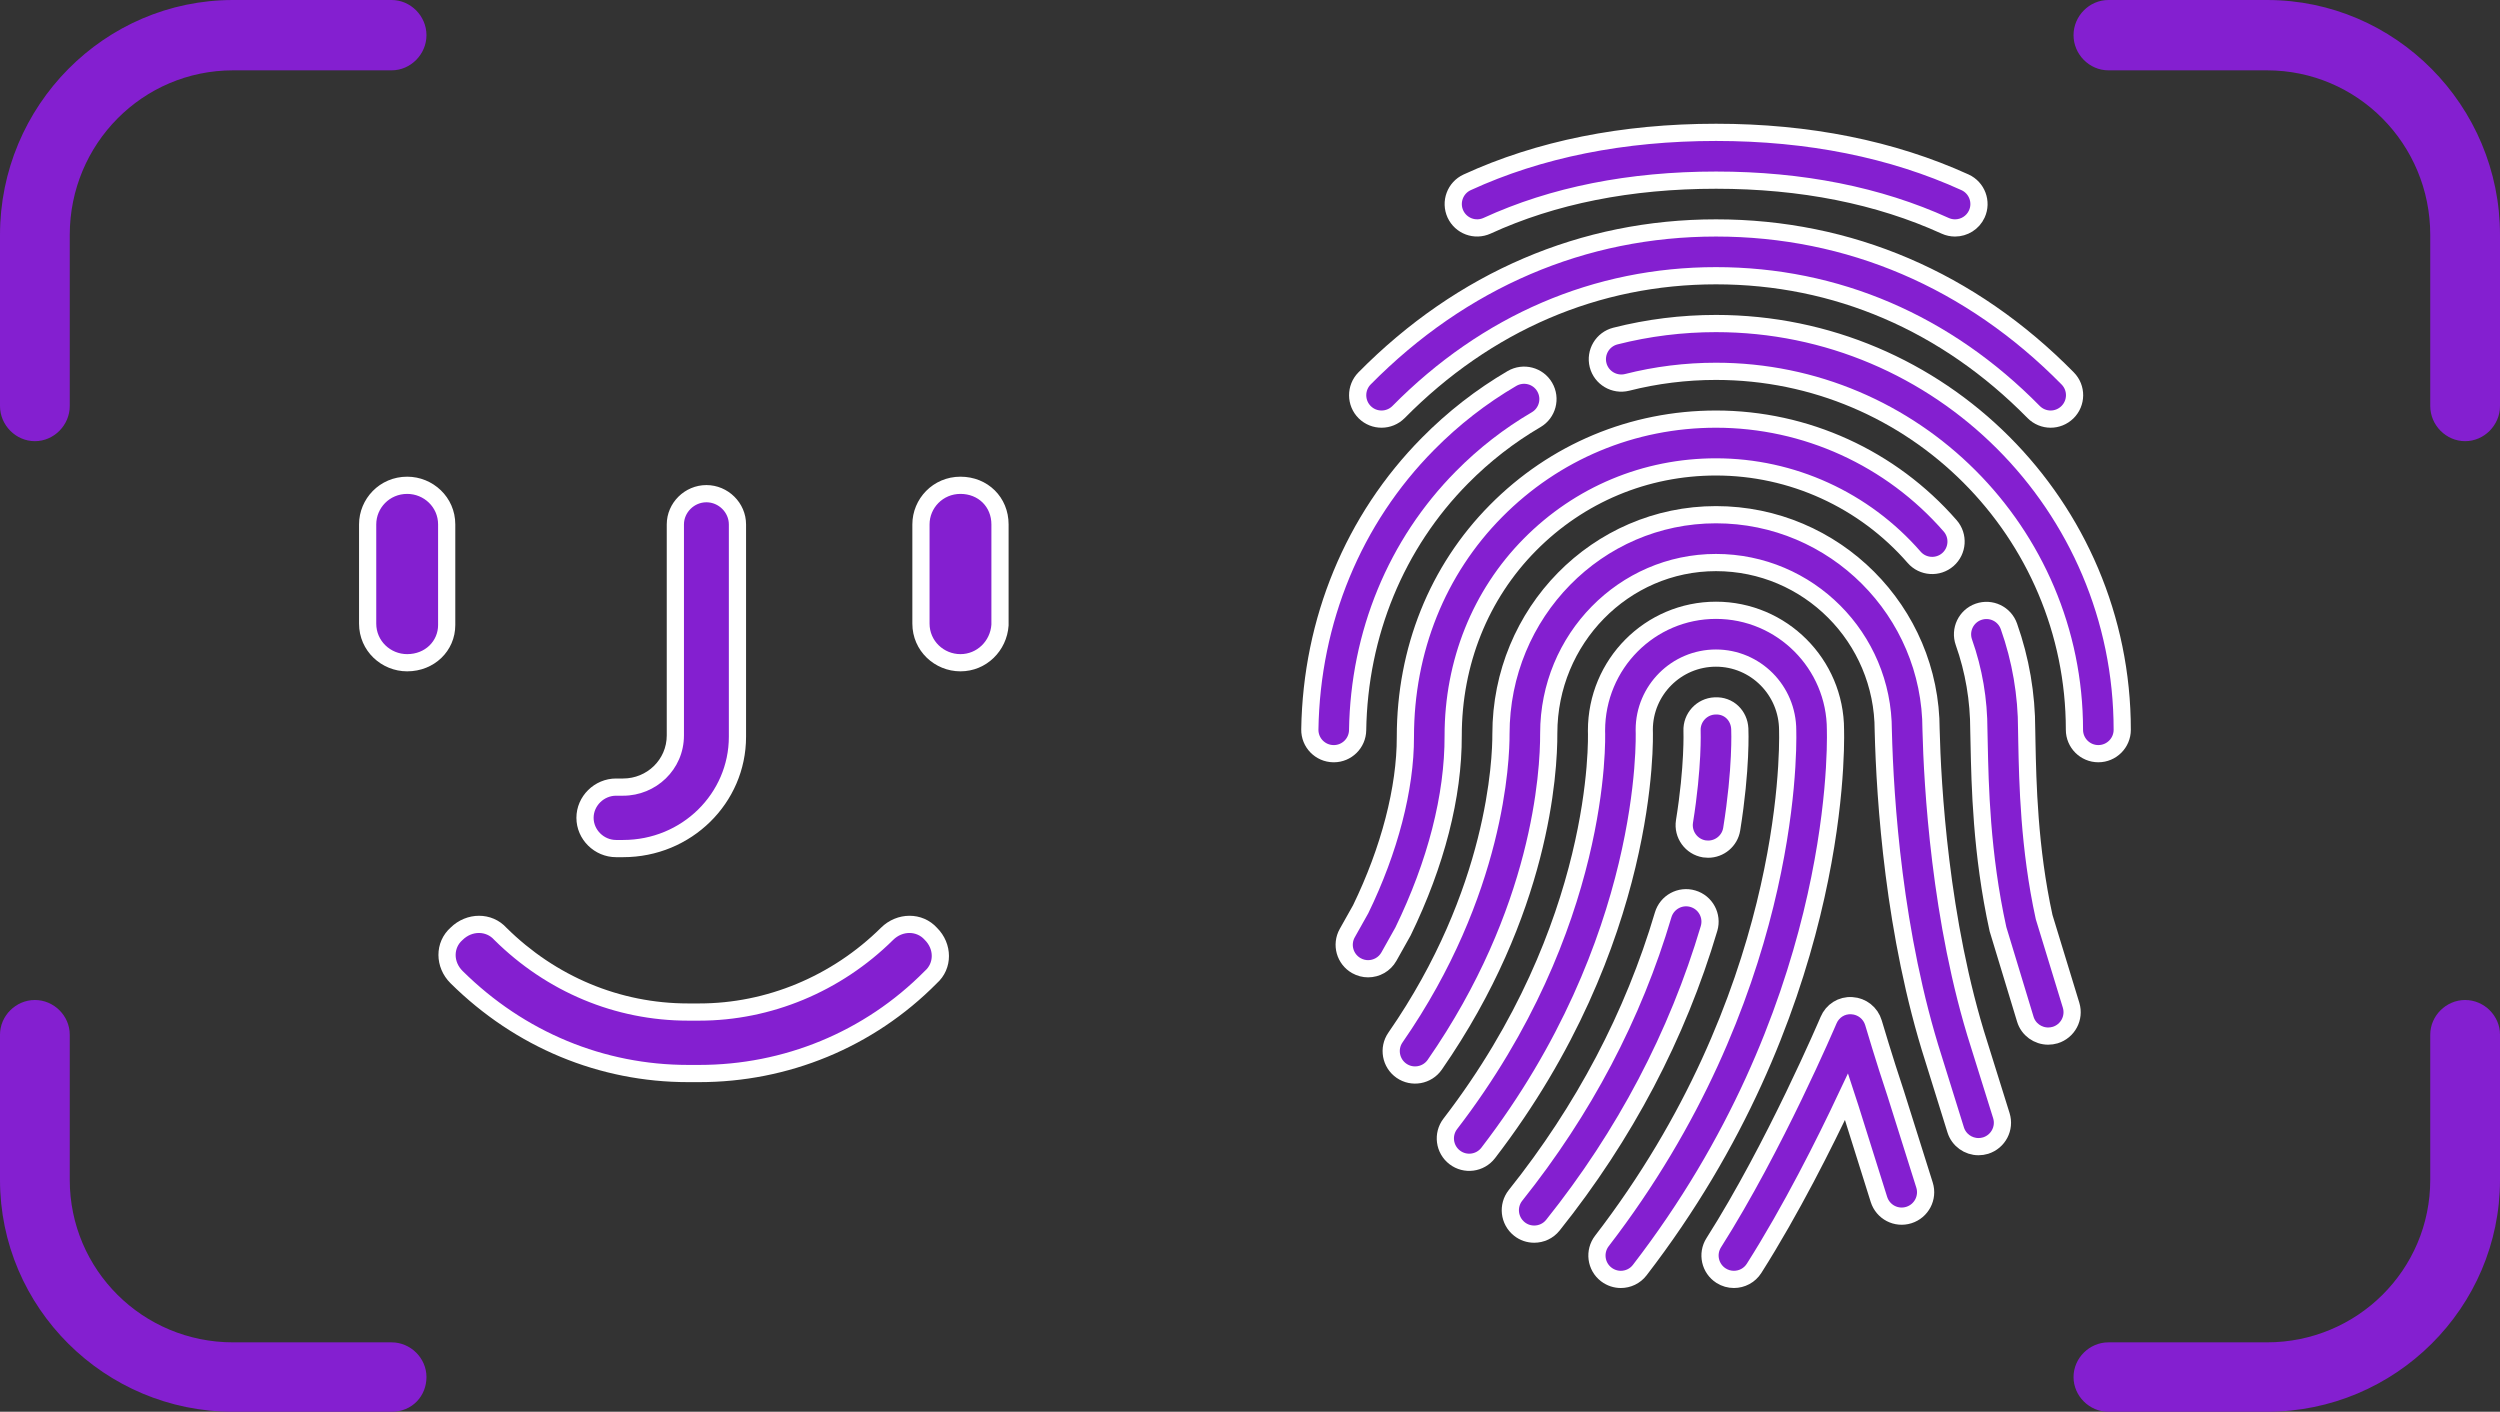 <svg fill="none" height="96" viewBox="0 0 170 96" width="170" xmlns="http://www.w3.org/2000/svg">
<rect x="0" y="0" width="170" height="96" fill="#333333" stroke="none"/>
<path clip-rule="evenodd" d="M2.372 30C3.665 30 4.743 28.913 4.743 27.609V15.978C4.743 9.783 9.703 4.783 15.848 4.783H26.628C27.922 4.783 29 3.696 29 2.391C29 1.087 27.922 0 26.628 0H15.848C7.115 0 0 7.174 0 15.978V27.609C0 28.913 1.078 30 2.372 30ZM143.372 0H154.152C162.885 0 170 7.174 170 15.978V27.609C170 28.913 168.922 30 167.628 30C166.335 30 165.257 28.913 165.257 27.609V15.978C165.257 9.783 160.297 4.783 154.152 4.783H143.372C142.078 4.783 141 3.696 141 2.391C141 1.087 142.078 0 143.372 0ZM165.257 70.36C165.257 69.073 166.335 68 167.628 68C168.922 68 170 69.073 170 70.36V80.23C170 88.919 162.885 96 154.152 96H143.372C142.078 96 141 94.927 141 93.64C141 92.353 142.078 91.28 143.372 91.28H154.152C160.297 91.28 165.257 86.345 165.257 80.23V70.36ZM15.848 91.28H26.628C27.922 91.28 29 92.353 29 93.64C29 94.927 28.03 96 26.628 96H15.848C7.115 96 0 88.919 0 80.23V70.36C0 69.073 1.078 68 2.372 68C3.665 68 4.743 69.073 4.743 70.36V80.23C4.743 86.345 9.703 91.28 15.848 91.28Z" fill="#841FD0" fill-rule="evenodd"/>
<path d="M101.122 15.351C105.601 13.293 110.84 12.25 116.693 12.25C122.507 12.25 127.746 13.293 132.27 15.354C132.488 15.454 132.719 15.5 132.943 15.5C133.561 15.5 134.152 15.146 134.425 14.548C134.796 13.732 134.435 12.767 133.619 12.396C128.669 10.144 122.975 9 116.693 9C110.365 9 104.668 10.144 99.764 12.399C98.951 12.773 98.594 13.739 98.968 14.554C99.345 15.367 100.303 15.724 101.122 15.351Z" fill="#841FD0" stroke="white" stroke-width="1.17"/>
<path d="M95.101 28.019C101.091 21.954 108.553 18.75 116.687 18.75C124.855 18.75 132.326 21.954 138.287 28.016C138.605 28.337 139.025 28.5 139.444 28.5C139.853 28.5 140.266 28.344 140.585 28.032C141.225 27.401 141.235 26.375 140.604 25.734C134.016 19.039 125.745 15.5 116.687 15.5C107.665 15.5 99.401 19.039 92.79 25.731C92.16 26.371 92.166 27.401 92.803 28.032C93.443 28.663 94.47 28.653 95.101 28.019Z" fill="#841FD0" stroke="white" stroke-width="1.17"/>
<path d="M116.687 22C114.37 22 112.069 22.286 109.846 22.852C108.975 23.073 108.449 23.956 108.67 24.828C108.891 25.698 109.781 26.218 110.646 26.001C112.605 25.503 114.64 25.25 116.687 25.25C130.129 25.25 141.062 36.183 141.062 49.625C141.062 50.522 141.79 51.25 142.687 51.25C143.584 51.25 144.312 50.522 144.312 49.625C144.312 34.392 131.92 22 116.687 22Z" fill="#841FD0" stroke="white" stroke-width="1.17"/>
<path d="M92.319 49.651C92.422 43.087 94.938 36.986 99.407 32.469C100.928 30.928 102.628 29.609 104.457 28.54C105.231 28.088 105.491 27.093 105.039 26.317C104.591 25.546 103.599 25.283 102.816 25.735C100.743 26.947 98.815 28.445 97.096 30.187C92.036 35.303 89.186 42.196 89.069 49.603C89.055 50.5 89.77 51.237 90.671 51.251C90.677 51.251 90.687 51.251 90.697 51.251C91.581 51.251 92.305 50.542 92.319 49.651Z" fill="#841FD0" stroke="white" stroke-width="1.17"/>
<path d="M98.816 50.025C98.816 45.049 100.665 40.441 104.029 37.041C107.402 33.629 111.894 31.75 116.687 31.75C121.845 31.75 126.759 33.989 130.162 37.896C130.75 38.572 131.78 38.64 132.456 38.052C133.132 37.46 133.201 36.433 132.612 35.757C128.589 31.145 122.784 28.5 116.687 28.5C111.019 28.5 105.706 30.723 101.721 34.756C97.75 38.767 95.566 44.191 95.566 50.109C95.575 53.606 94.483 57.799 92.527 61.825L91.614 63.45C91.175 64.234 91.451 65.222 92.234 65.664C92.488 65.807 92.761 65.875 93.031 65.875C93.599 65.875 94.152 65.576 94.448 65.046L95.406 63.337C97.652 58.715 98.829 54.139 98.816 50.025Z" fill="#841FD0" stroke="white" stroke-width="1.17"/>
<path d="M139.001 62.361C137.971 57.658 137.883 53.17 137.828 50.486L137.812 49.624C137.812 47.216 137.406 44.85 136.606 42.591C136.307 41.746 135.387 41.304 134.533 41.603C133.688 41.902 133.246 42.828 133.545 43.677C134.221 45.584 134.562 47.587 134.562 49.666L134.581 50.55C134.64 53.352 134.731 58.042 135.862 63.18L137.721 69.303C137.932 70.005 138.579 70.454 139.278 70.454C139.434 70.454 139.593 70.431 139.752 70.385C140.61 70.122 141.094 69.219 140.834 68.357L139.001 62.361Z" fill="#841FD0" stroke="white" stroke-width="1.17"/>
<path d="M134.581 71.026C131.9 62.654 131.4 53.242 131.312 49.625C131.312 41.562 124.75 35 116.687 35C108.624 35 102.065 41.663 102.065 49.908C102.072 51.617 101.756 60.649 94.892 70.549C94.379 71.286 94.564 72.3 95.299 72.811C96.033 73.321 97.05 73.139 97.561 72.404C104.795 61.975 105.325 52.54 105.315 49.856C105.315 43.456 110.418 38.253 116.687 38.253C122.959 38.253 128.062 43.356 128.062 49.667C128.179 54.386 128.78 63.564 131.484 72.011L132.986 76.831C133.203 77.526 133.844 77.972 134.539 77.972C134.698 77.972 134.861 77.949 135.023 77.9C135.881 77.63 136.359 76.72 136.093 75.865L134.581 71.026Z" fill="#841FD0" stroke="white" stroke-width="1.17"/>
<path d="M124.812 49.625C124.812 45.147 121.165 41.5 116.687 41.5C112.208 41.5 108.562 45.147 108.562 49.687C108.581 50.223 108.942 62.989 98.62 76.421C98.074 77.133 98.207 78.153 98.919 78.7C99.634 79.249 100.651 79.109 101.197 78.4C112.225 64.049 111.828 50.148 111.809 49.625C111.809 46.937 113.996 44.75 116.684 44.75C119.371 44.75 121.559 46.937 121.562 49.661C121.607 51.481 121.617 67.9 108.929 84.384C108.383 85.096 108.513 86.116 109.225 86.662C109.524 86.889 109.872 87 110.216 87C110.704 87 111.185 86.782 111.503 86.366C124.896 68.972 124.857 51.52 124.812 49.625Z" fill="#841FD0" stroke="white" stroke-width="1.17"/>
<path d="M115.894 57.724C115.982 57.737 116.07 57.743 116.154 57.743C116.937 57.743 117.63 57.175 117.756 56.378C118.419 52.254 118.312 49.66 118.306 49.553C118.263 48.66 117.561 47.948 116.612 48.003C115.719 48.042 115.023 48.799 115.059 49.696C115.059 49.719 115.15 52.098 114.545 55.858C114.406 56.745 115.01 57.581 115.894 57.724Z" fill="#841FD0" stroke="white" stroke-width="1.17"/>
<path d="M115.118 61.113C114.253 60.856 113.353 61.35 113.096 62.208C111.065 69.069 107.685 75.484 103.057 81.282C102.498 81.984 102.612 83.005 103.314 83.567C103.613 83.808 103.97 83.921 104.328 83.921C104.805 83.921 105.277 83.713 105.598 83.31C110.49 77.187 114.061 70.398 116.216 63.134C116.47 62.273 115.979 61.366 115.118 61.113Z" fill="#841FD0" stroke="white" stroke-width="1.17"/>
<path d="M128.907 74.36C128.127 72.027 127.399 69.56 127.396 69.55C127.201 68.891 126.616 68.426 125.93 68.387C125.228 68.338 124.608 68.741 124.341 69.375C124.305 69.459 120.685 77.971 116.535 84.504C116.054 85.261 116.278 86.265 117.035 86.746C117.305 86.918 117.607 86.999 117.906 86.999C118.446 86.999 118.969 86.733 119.278 86.246C121.79 82.29 124.071 77.743 125.56 74.581C125.644 74.841 125.732 75.105 125.82 75.365L127.767 81.559C128.036 82.414 128.94 82.895 129.804 82.622C130.659 82.352 131.137 81.442 130.867 80.584L128.907 74.36Z" fill="#841FD0" stroke="white" stroke-width="1.17"/>
<path clip-rule="evenodd" d="M25 35.66C25 34.235 26.152 33 27.688 33C29.127 33 30.375 34.14 30.375 35.66V42.501C30.375 43.926 29.223 45.066 27.688 45.066C26.248 45.066 25 43.926 25 42.406V35.66ZM68 42.501C67.904 43.926 66.752 45.066 65.312 45.066C63.873 45.066 62.625 43.926 62.625 42.406V35.66C62.625 34.235 63.777 33 65.312 33C66.848 33 68 34.14 68 35.66V42.501ZM47.556 68.82C52.259 68.82 56.866 66.919 60.321 63.499C61.185 62.644 62.529 62.644 63.297 63.499C64.161 64.354 64.161 65.684 63.297 66.444C59.074 70.72 53.411 73 47.556 73H46.788C40.933 73 35.366 70.72 31.047 66.444C30.183 65.589 30.183 64.259 31.047 63.499C31.911 62.644 33.255 62.644 34.022 63.499C37.478 66.919 41.989 68.82 46.788 68.82H47.556ZM41.893 57.703H42.373C46.692 57.703 50.147 54.283 50.147 50.102V35.66C50.147 34.52 49.188 33.57 48.036 33.57C46.884 33.57 45.924 34.52 45.924 35.66V50.007C45.924 52.002 44.292 53.523 42.373 53.523H41.893C40.741 53.523 39.781 54.473 39.781 55.613C39.781 56.753 40.741 57.703 41.893 57.703Z" fill="#841FD0" fill-rule="evenodd"/>
<path d="M68 42.501L68.584 42.541L68.585 42.521V42.501H68ZM60.321 63.499L60.733 63.915V63.915L60.321 63.499ZM63.297 63.499L62.862 63.89L62.873 63.903L62.885 63.915L63.297 63.499ZM63.297 66.444L62.91 66.005L62.895 66.019L62.881 66.033L63.297 66.444ZM31.047 66.444L31.458 66.028H31.458L31.047 66.444ZM31.047 63.499L31.433 63.938L31.446 63.927L31.458 63.915L31.047 63.499ZM34.022 63.499L33.587 63.89L33.599 63.903L33.611 63.915L34.022 63.499ZM27.688 32.415C25.821 32.415 24.415 33.92 24.415 35.66H25.585C25.585 34.55 26.483 33.585 27.688 33.585V32.415ZM30.96 35.66C30.96 33.798 29.431 32.415 27.688 32.415V33.585C28.823 33.585 29.79 34.482 29.79 35.66H30.96ZM30.96 42.501V35.66H29.79V42.501H30.96ZM27.688 45.651C29.527 45.651 30.96 44.269 30.96 42.501H29.79C29.79 43.584 28.92 44.481 27.688 44.481V45.651ZM24.415 42.406C24.415 44.269 25.944 45.651 27.688 45.651V44.481C26.552 44.481 25.585 43.584 25.585 42.406H24.415ZM24.415 35.66V42.406H25.585V35.66H24.415ZM65.312 45.651C67.077 45.651 68.468 44.256 68.584 42.541L67.416 42.462C67.34 43.597 66.428 44.481 65.312 44.481V45.651ZM62.04 42.406C62.04 44.269 63.569 45.651 65.312 45.651V44.481C64.177 44.481 63.21 43.584 63.21 42.406H62.04ZM62.04 35.66V42.406H63.21V35.66H62.04ZM65.312 32.415C63.446 32.415 62.04 33.92 62.04 35.66H63.21C63.21 34.55 64.108 33.585 65.312 33.585V32.415ZM68.585 35.66C68.585 33.812 67.166 32.415 65.312 32.415V33.585C66.531 33.585 67.415 34.469 67.415 35.66H68.585ZM68.585 42.501V35.66H67.415V42.501H68.585ZM59.91 63.083C56.562 66.397 52.102 68.234 47.556 68.234V69.404C52.416 69.404 57.17 67.441 60.733 63.915L59.91 63.083ZM63.732 63.108C62.719 61.98 60.987 62.017 59.91 63.083L60.733 63.915C61.383 63.271 62.339 63.308 62.862 63.89L63.732 63.108ZM63.683 66.883C64.826 65.877 64.789 64.153 63.708 63.083L62.885 63.915C63.532 64.555 63.495 65.491 62.91 66.005L63.683 66.883ZM47.556 73.585C53.563 73.585 59.377 71.245 63.713 66.855L62.881 66.033C58.77 70.195 53.258 72.415 47.556 72.415V73.585ZM46.788 73.585H47.556V72.415H46.788V73.585ZM30.635 66.86C35.062 71.242 40.776 73.585 46.788 73.585V72.415C41.09 72.415 35.67 70.197 31.458 66.028L30.635 66.86ZM30.66 63.06C29.517 64.066 29.555 65.79 30.635 66.86L31.458 66.028C30.811 65.388 30.849 64.452 31.433 63.938L30.66 63.06ZM34.458 63.108C33.444 61.98 31.713 62.017 30.635 63.083L31.458 63.915C32.109 63.271 33.064 63.308 33.587 63.89L34.458 63.108ZM46.788 68.234C42.148 68.234 37.783 66.398 34.434 63.083L33.611 63.915C37.172 67.44 41.83 69.404 46.788 69.404V68.234ZM47.556 68.234H46.788V69.404H47.556V68.234ZM42.373 57.118H41.893V58.288H42.373V57.118ZM49.562 50.102C49.562 53.949 46.379 57.118 42.373 57.118V58.288C47.005 58.288 50.732 54.616 50.732 50.102H49.562ZM49.562 35.66V50.102H50.732V35.66H49.562ZM48.036 34.155C48.87 34.155 49.562 34.849 49.562 35.66H50.732C50.732 34.191 49.505 32.985 48.036 32.985V34.155ZM46.509 35.66C46.509 34.849 47.201 34.155 48.036 34.155V32.985C46.566 32.985 45.339 34.191 45.339 35.66H46.509ZM46.509 50.007V35.66H45.339V50.007H46.509ZM42.373 54.108C44.599 54.108 46.509 52.341 46.509 50.007H45.339C45.339 51.663 43.985 52.938 42.373 52.938V54.108ZM41.893 54.108H42.373V52.938H41.893V54.108ZM40.366 55.613C40.366 54.801 41.059 54.108 41.893 54.108V52.938C40.424 52.938 39.196 54.144 39.196 55.613H40.366ZM41.893 57.118C41.059 57.118 40.366 56.424 40.366 55.613H39.196C39.196 57.082 40.424 58.288 41.893 58.288V57.118Z" fill="white"/>
</svg>
